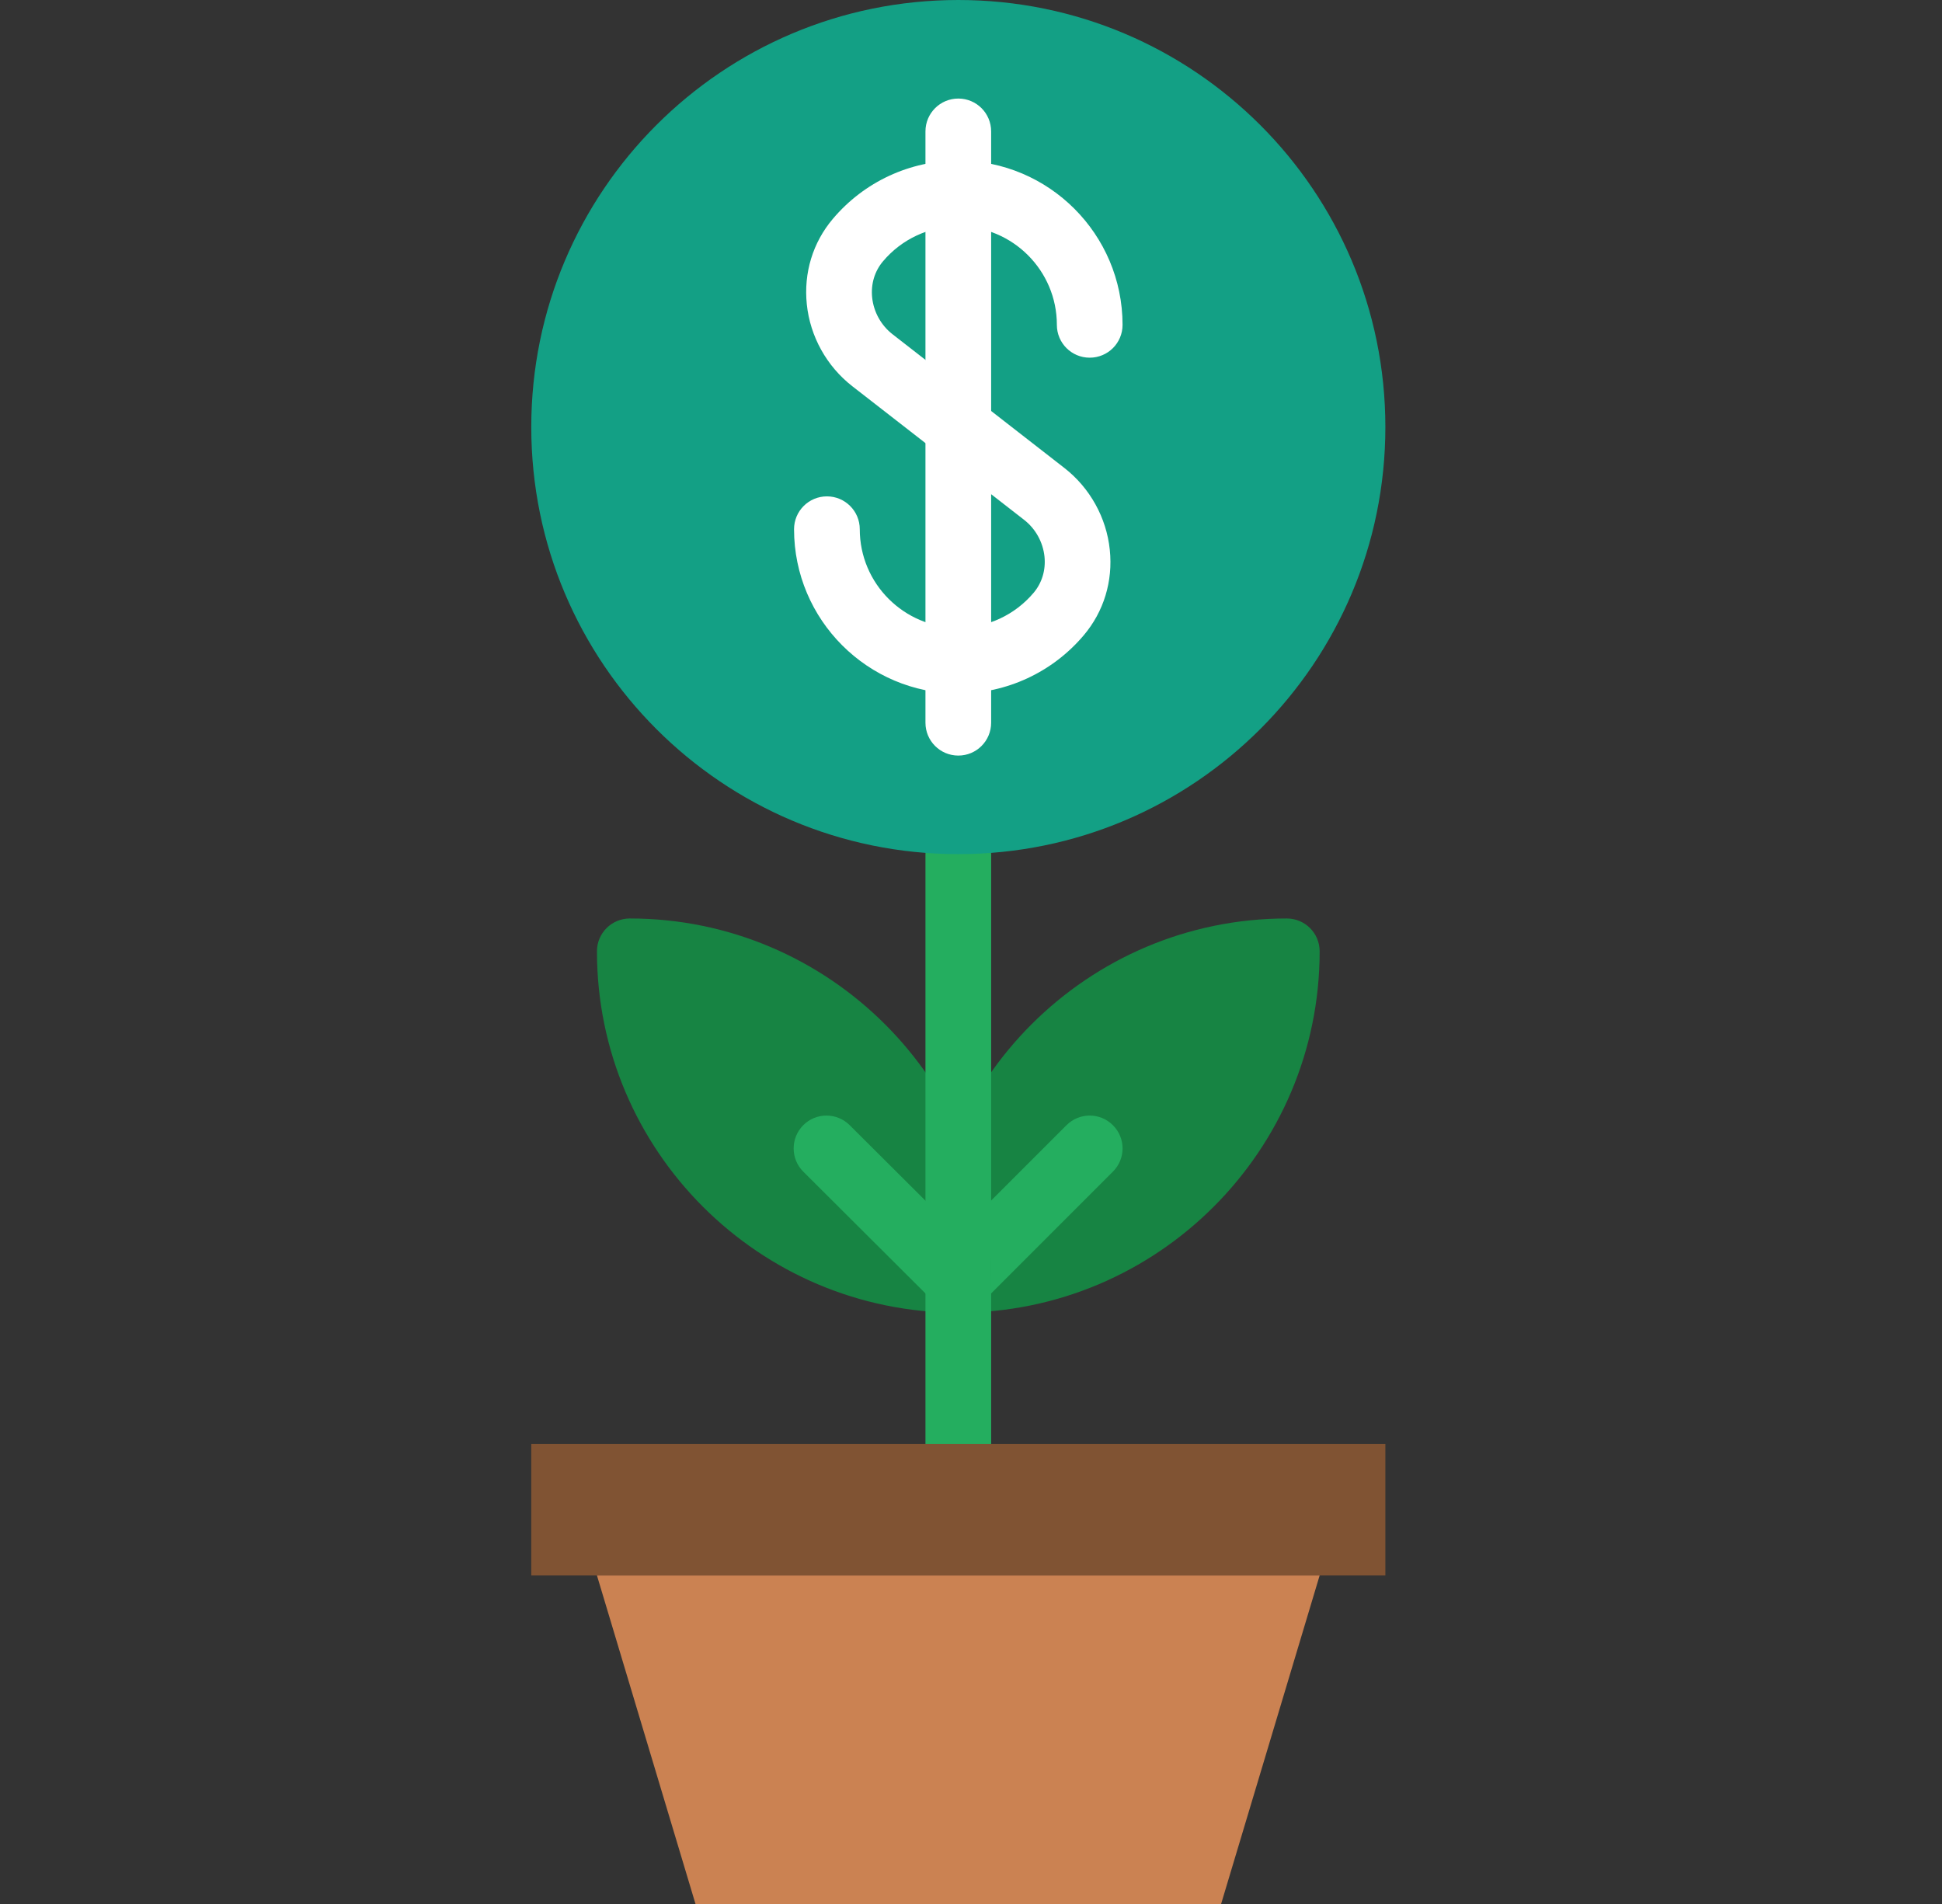 <svg width="51" height="50" viewBox="0 0 51 50" fill="none" xmlns="http://www.w3.org/2000/svg">
<rect x="0" y="0" width="51" height="50" fill="#333333" stroke="none"/>
<g id="growth-money-svgrepo-com 1" clip-path="url(#clip0_81_1968)">
<g id="Group">
<path id="Vector" d="M25.167 34.472C24.69 34.472 24.304 34.086 24.304 33.609C24.304 28.377 28.561 24.12 33.793 24.12C34.27 24.12 34.656 24.505 34.656 24.982C34.656 30.214 30.399 34.472 25.167 34.472Z" fill="#178443"/>
<path id="Vector_2" d="M25.167 34.472C24.946 34.472 24.725 34.387 24.557 34.219C24.219 33.882 24.219 33.337 24.557 32.999L28.007 29.549C28.345 29.211 28.89 29.211 29.227 29.549C29.565 29.886 29.565 30.431 29.227 30.768L25.776 34.219C25.608 34.387 25.387 34.472 25.167 34.472Z" fill="#24AE5F"/>
<path id="Vector_3" d="M25.167 34.472C19.935 34.472 15.677 30.215 15.677 24.982C15.677 24.505 16.063 24.12 16.54 24.12C21.772 24.12 26.029 28.377 26.029 33.609C26.029 34.086 25.644 34.472 25.167 34.472Z" fill="#178443"/>
<g id="Group_2">
<path id="Vector_4" d="M25.167 34.472C24.946 34.472 24.726 34.387 24.558 34.22L21.096 30.769C20.759 30.433 20.758 29.888 21.094 29.549C21.43 29.211 21.977 29.212 22.314 29.548L25.776 32.998C26.113 33.335 26.114 33.88 25.777 34.218C25.609 34.387 25.388 34.472 25.167 34.472Z" fill="#24AE5F"/>
<path id="Vector_5" d="M25.167 38.785C24.689 38.785 24.304 38.4 24.304 37.922V22.43C24.304 21.953 24.689 21.567 25.167 21.567C25.644 21.567 26.029 21.953 26.029 22.43V37.922C26.029 38.4 25.644 38.785 25.167 38.785Z" fill="#24AE5F"/>
</g>
<path id="Vector_6" d="M36.382 11.215C36.382 17.409 31.361 22.43 25.167 22.43C18.973 22.43 13.952 17.409 13.952 11.215C13.952 5.021 18.973 0 25.167 0C31.361 0 36.382 5.021 36.382 11.215Z" fill="#13A085"/>
<g id="Group_3">
<path id="Vector_7" d="M25.167 18.212C22.788 18.212 20.853 16.277 20.853 13.898C20.853 13.421 21.239 13.035 21.716 13.035C22.193 13.035 22.579 13.421 22.579 13.898C22.579 15.325 23.74 16.486 25.167 16.486C25.93 16.486 26.651 16.151 27.143 15.569C27.365 15.307 27.466 14.969 27.43 14.616C27.39 14.237 27.195 13.884 26.893 13.65L22.381 10.141C21.71 9.618 21.275 8.835 21.188 7.991C21.103 7.166 21.345 6.369 21.873 5.746C22.694 4.775 23.895 4.217 25.167 4.217C27.545 4.217 29.48 6.152 29.48 8.531C29.48 9.008 29.095 9.393 28.617 9.393C28.14 9.393 27.755 9.008 27.755 8.531C27.755 7.104 26.594 5.943 25.167 5.943C24.403 5.943 23.683 6.277 23.19 6.861C22.968 7.123 22.868 7.46 22.904 7.813C22.944 8.193 23.139 8.545 23.441 8.779L27.952 12.289C28.623 12.811 29.058 13.594 29.145 14.438C29.231 15.263 28.988 16.06 28.46 16.684C27.639 17.654 26.438 18.212 25.167 18.212Z" fill="white"/>
<path id="Vector_8" d="M25.167 19.842C24.69 19.842 24.304 19.456 24.304 18.979V3.451C24.304 2.974 24.69 2.588 25.167 2.588C25.644 2.588 26.029 2.974 26.029 3.451V18.979C26.029 19.456 25.644 19.842 25.167 19.842Z" fill="white"/>
</g>
<path id="Vector_9" d="M32.068 50H18.265L15.677 41.373H34.656L32.068 50Z" fill="#CB8252"/>
<path id="Vector_10" d="M13.952 41.373H36.382V37.922H13.952V41.373Z" fill="#805333"/>
</g>
</g>
<defs>
<clipPath id="clip0_81_1968">
<rect width="50" height="50" fill="white" transform="translate(0.167)"/>
</clipPath>
</defs>
</svg>
